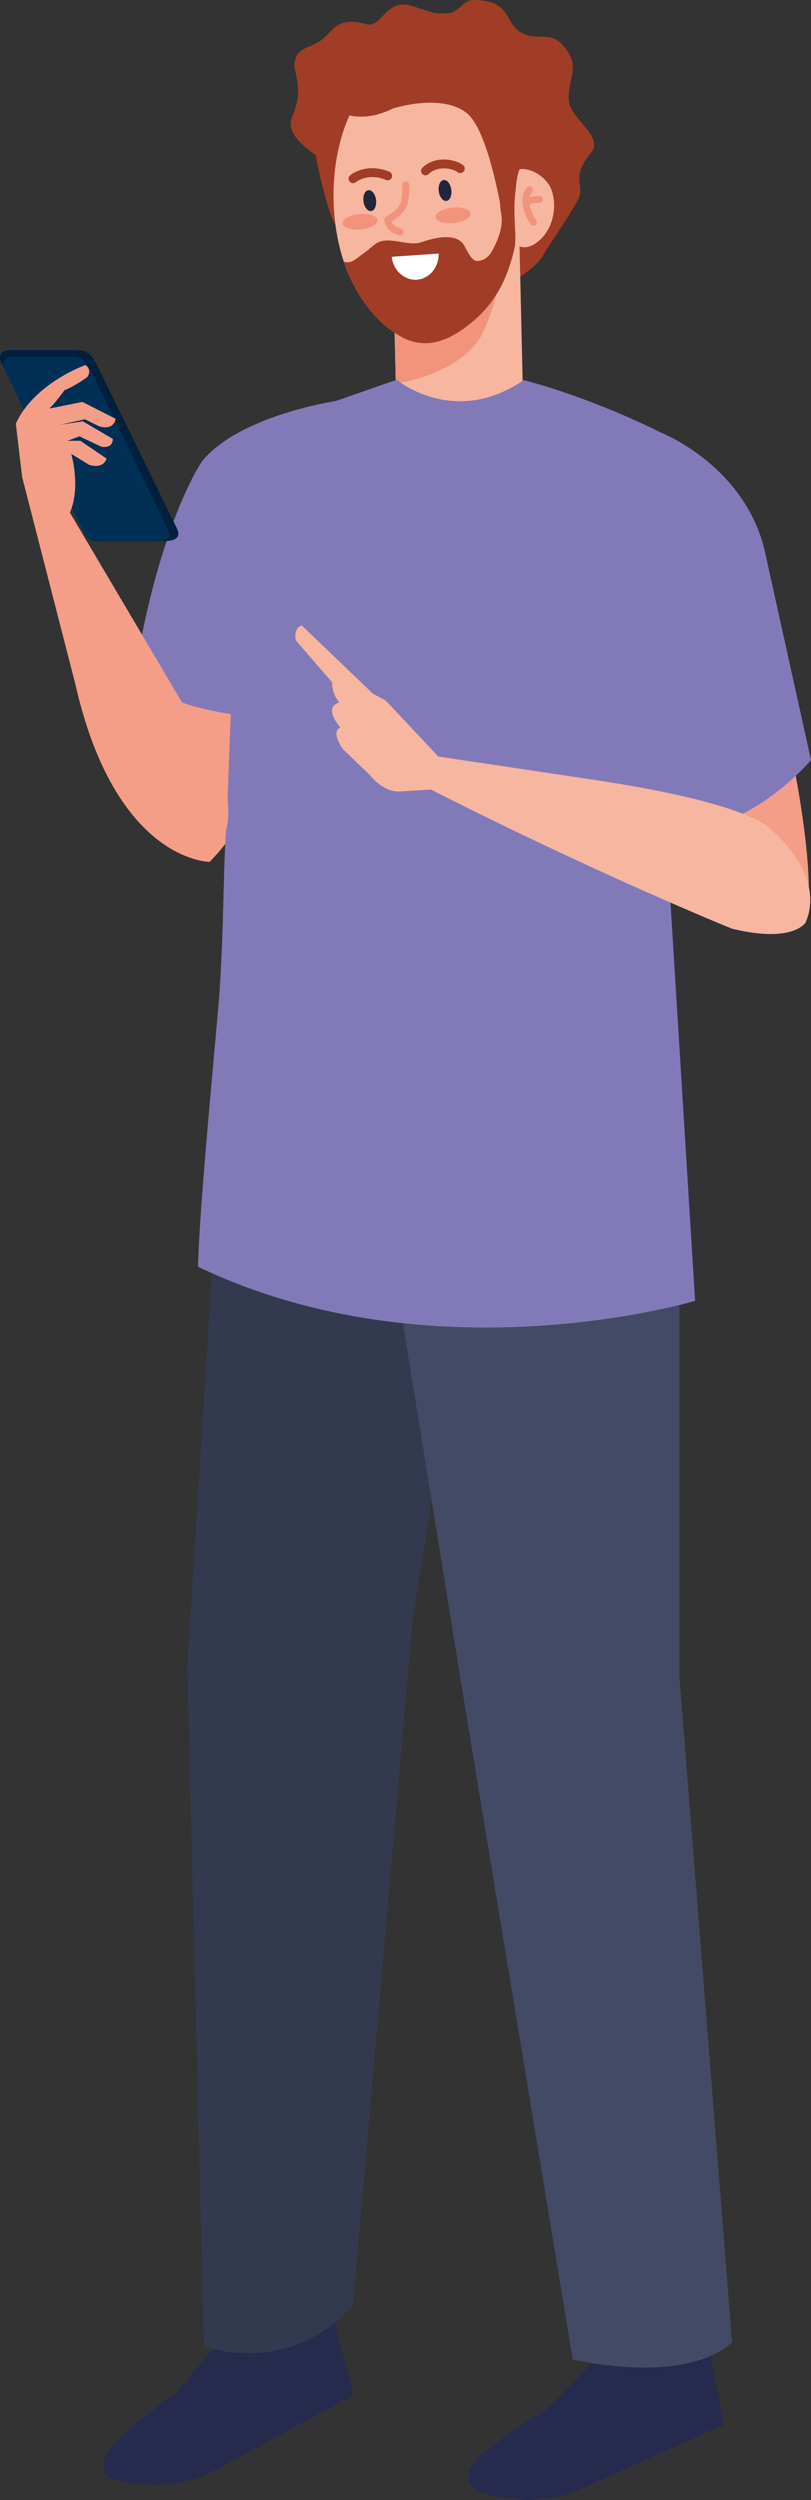 <svg xmlns="http://www.w3.org/2000/svg" width="122" height="376" fill="none"><rect width="100%" height="100%" fill="#333333" stroke="none"/><g clip-path="url(#a)"><path fill="#F49E87" d="m26.832 86.2-6.708 31.006s3.881 9.765 11.399 12.416c0 0 10.728-10 12.903-29.88 0 .005.273-16.794-17.594-13.542Z"/><path fill="#A13D26" d="M81.584 38.58c1.663-2.727 3.857-5.773 5.304-8.443 1.308-2.425-1.231-3.247 1.998-7.144 2.075-2.507-3.114-5.052-3.31-7.907-.23-3.334 1.883-4.905-.7-8.052-2.238-2.736-4.293-.51-6.861-2.387C75.964 3.152 76.72-.014 71.134.01c-1.289.005-1.916 1.408-3.095 1.857-1.356.511-2.837.048-4.126-.343-2.07-.626-3.373-1.452-5.198-.168-1.443 1.018-2.037 2.737-3.738 2.26-4.168-1.17-4.772.906-6.502 2.315-1.782 1.457-4.197 1.013-4.197 4.136.776 3.361.862 4.536-.34 7.54-1.85 4.599 9.635 8.424 12.457 11.537 1.759 1.944 2.027 4.264 3.431 6.346 1.907 2.813 4.816 2.097 7.671 2.947 2.909.86 2.166 4.856 5.333 5.124 2.76.215 7.494-2.918 8.754-4.98Z"/><path fill="#262B4E" d="M26.435 359.927c.263-.191 10.608-12.708 10.608-12.708l3.69-3.18 9.089 3.324 3.411 12.802L31.97 371.75s-6.023 3.525-14.94 1.213c0 0-1.965-.912-1.342-2.593.01.005-1.73-1.523 10.748-10.443Z"/><path fill="#827AB8" d="M20.12 102.264s7.565 5.749 23.032 5.749c0 0 15.975-38.135 7.37-47.696 0 0-14.48 2.14-20.125 9.054 0-.004-6.497 9.274-10.278 32.893Z"/><path fill="#262B4E" d="M82.174 362.41c.282-.168 11.552-11.862 11.552-11.862l3.924-2.889 8.807 4.006 2.424 13.022-22.088 9.933s-6.277 3.052-14.993.076c0 0-1.883-1.055-1.135-2.688 0 0-1.61-1.657 11.509-9.598Z"/><path fill="#21263D" d="M92.494 203.721c.288 0 .58 0 .863-.015a.507.507 0 0 0 .498-.53.524.524 0 0 0-.532-.497c-10.91.368-20.57-6.652-23.55-17.1a.52.52 0 0 0-.642-.353.508.508 0 0 0-.35.635c3.033 10.62 12.707 17.86 23.713 17.86Z"/><path fill="#333A4F" d="M33.742 160.203h64.981l2.688 20.457c.235 1.18 1.088 10.669.695 17.225H31.518l.805-11.341 1.419-26.341Z"/><path fill="#333A4F" d="m32.112 187.628-3.929 63.02 2.492 102.23s12.664 4.785 22.429-6.198l8.984-103.171 9.2-57.223c-.005-.005-34.23-14.255-39.175 1.342Z"/><path fill="#424A65" d="m57.593 180.331 12.463 77.012 16.104 97.512s16.641 4.073 23.967-2.583l-7.92-100.087v-54.983s.009-13.609-2.295-27.902c.004.005-35.103-4.675-42.319 11.031Z"/><path fill="#F7B6A0" d="M76.702 26.054c2.218-1.733 5.438.425 6.195 2.336.925 2.325.465 5.591-1.533 7.554-2.712 2.67-4.94.568-5.908-1.996-.776-2.068-1.107-6.055 1.246-7.894Z"/><path fill="#F7B6A0" d="m78.134 36.116-19.089.339.56 24.32 19.09-.343-.56-24.316Z"/><path fill="#F2937C" d="M72.653 49.998c1.835-4.04 2.894-8.118 2.472-13.151l-15.998.324.421 20.553c5.007-.864 11.145-3.419 13.105-7.726Z"/><path fill="#F7B6A0" d="m51.81 63.197 8.332-5.645 17.935.793 9.415 6.433-35.682-1.581Z"/><path fill="#827AB8" d="M29.793 190.522c.182-9.394 2.98-37.296 3.254-41.627.7-11.031.417-16.16 1.12-27.196l1.764-45.92c0-10.467 8.51-13.322 8.51-13.322 10.388-3.668 15.232-5.34 15.232-5.34s8.61 7.236 19.103.058c0 0 10.762 2.574 23.661 9.431 0 0 7.048 4.365 5.308 12.517l-7.057 53.813 3.876 62.714c.005 0-39.381 11.829-74.77-5.128Z"/><path fill="#A13D26" d="M58.226 7.21c3.948-1.312 2.927 2.279 2.094 6.543l-5.415 3.061c-4.57 2.526-3.32 7.025-3.589 11.542-.114 1.858-.618 3.691-.824 5.501-1.217-1.82-3.056-10.037-3.267-12.186 0 0-2.415-10.993 3.253-13.271-.01 0 5.232-1.409 7.748-1.19Z"/><path fill="#F7B6A0" d="M77.392 37.334c-.992 4.312-2.688 7.984-6.162 10.926-3.393 2.874-7.092 4.646-11.179 2.225-3.248-1.93-5.654-5.105-7.244-8.424-3.661-7.65-3.541-19.044.575-26.297 4.518-7.966 15.625-8.061 21.053-.784 4.423 5.922 4.557 15.396 2.957 22.354Z"/><path fill="#A13D26" d="M54.656 38.14c2.075-1.48 1.94-2.368 5.438-1.79 1.102.186 2.276.434 3.35.062 1.475-.501 5.04-1.576 6.324.41.374.578 1.126 2.522 2.1 2.44 1.03-.085 1.738-.71 2.218-1.627.608-1.151 1.169-2.436 1.341-3.73.201-1.485-.201-1.834-.201-3.63 0-.233 1.95-.104 2.185-.104-.14 3.252.33 5.644-.015 7.163-.991 4.312-2.688 7.984-6.161 10.926-3.393 2.874-7.092 4.646-11.179 2.225-3.248-1.93-5.654-5.105-7.244-8.424a24.852 24.852 0 0 1-1.079-2.693c1.131.277 1.495-.21 2.923-1.227Z"/><path fill="#F2937C" d="M80.257 33.958a.52.52 0 0 0 .292-.096.507.507 0 0 0 .134-.712c-1.226-1.79-1.293-3.562-.647-4.24a.518.518 0 0 0-.019-.73.518.518 0 0 0-.733.023c-1.092 1.151-.862 3.477.546 5.525.101.148.26.23.427.23Z"/><path fill="#F2937C" d="M79.203 31.069a.523.523 0 0 0 .402-.191c.24-.292.925-.397 1.495-.35a.52.52 0 0 0 .556-.472.512.512 0 0 0-.474-.554c-.393-.028-1.73-.067-2.377.73a.514.514 0 0 0 .072.727c.096.071.21.11.326.11ZM70.794 32.133c.057.64-1.069 1.27-2.52 1.414-1.452.138-2.679-.268-2.746-.907-.058-.64 1.069-1.27 2.52-1.414 1.457-.138 2.683.268 2.746.907ZM56.788 33.098c.063.64-1.063 1.27-2.515 1.413-1.457.139-2.683-.267-2.74-.907-.068-.64 1.063-1.275 2.515-1.413 1.451-.139 2.678.267 2.74.907Z"/><path fill="#A13D26" d="M53.104 27.554a.647.647 0 0 0 .417-.148c.187-.148 1.911-1.423 4.542-.34a.669.669 0 1 0 .513-1.237c-2.54-1.045-4.758-.367-5.889.531a.667.667 0 0 0-.105.94c.129.168.325.254.522.254ZM64.019 26.365a.68.68 0 0 0 .474-.196c1.097-1.103 3.21-1.05 4.37-.258a.677.677 0 0 0 .934-.177.67.67 0 0 0-.177-.926c-1.63-1.108-4.461-1.203-6.076.42a.664.664 0 0 0 .475 1.137Z"/><path fill="#A13D26" d="M70.171 16.976c2.813 2.188 4.633 11.199 5.304 14.904 1.155-.176 1.49.268 1.826-1.065.254-1.003.278-4.632.958-5.463 1.643-1.986 3.632.005 4.168 1.194 3.867-15.52-5.016-21.474-5.016-21.474-7.048-5.249-17.412-2.197-17.412-2.197s-9.535-.234-13.033 10.668c0 0 4.197 6.676 12.127 2.789 0-.005 7.206-2.364 11.078.644Z"/><path fill="#21263D" d="M56.568 30.047c.12.864-.206 1.628-.728 1.695-.523.071-1.045-.578-1.16-1.442-.115-.87.211-1.629.728-1.696.527-.071 1.05.578 1.16 1.443ZM67.89 28.523c.12.87-.21 1.629-.728 1.695-.522.072-1.045-.577-1.16-1.442-.12-.869.206-1.628.729-1.7.522-.071 1.044.578 1.16 1.447Z"/><path fill="#fff" d="M58.925 38.623c.24 2.049 1.893 3.577 3.786 3.443 1.892-.124 3.315-1.867 3.277-3.93l-7.063.487Z"/><path fill="#F49E87" d="M111.181 138.628c-4.102 1.304-8.673-10.907-9.617-14.264-8.13-28.929-15.902-41.727-14.513-48.474-.24-1.428 9.741-18.796 19.957-3.515 3.713 4.98 16.247 49.544 14.513 65.093 0 0-1.404-1.013-10.34 1.16Z"/><path fill="#827AB8" d="M99.547 65.121s12.357 4.866 15.453 17.55l7 31.646s-12.841 15.352-26.593 8.93l-9.75-43.675c-.005 0 1.231-17.115 13.89-14.45Z"/><path fill="#F7B6A0" d="M65.025 113.648s-2.353.769-3.004 3.682c27.076 13.868 48.101 22.349 48.101 22.349 9.267 2.254 11.073-.95 11.073-.95 3.095-7.226-5.156-13.906-5.156-13.906s-2.314-3.883-26.664-7.531l-24.35-3.644Z"/><path fill="#F7B6A0" d="m51.6 112.688 4.067 3.907s1.845 2.464 4.313 2.454l4.83-.296 1.015-5.095-7.815-8.305-7.748-4.116s-1.035 2.216.786 4.427c0 0-2.597.449.173 3.768 0 0-1.591.372.378 3.256Z"/><path fill="#F7B6A0" d="M56.098 104.332 45.414 94.084s-1.242.148-.935 2.201l7.12 8.238c-.005 0 3.086 2.11 4.5-.191Z"/><path fill="#00203E" d="M12.39 79.495c.82 1.877 1.678 1.877 2.722 1.877h9.622c1.887 0 2.458-.707 1.887-1.877l-12.213-24.97c-1.078-1.877-1.873-1.877-2.913-1.877H1.577c-1.395 0-1.874.874-1.395 1.877l12.209 24.97Z"/><path fill="#003056" d="M12.372 79.557c.819 1.877 1.677 1.877 2.716 1.877h8.275c1.888 0 2.458-.707 1.888-1.877l-11.71-24.03c-1.078-1.876-1.879-1.876-2.918-1.876H2.056c-1.395 0-1.869.87-1.395 1.877l11.71 24.03Z"/><path fill="#F49E87" d="M31.518 129.627s-14.125-.001-20.186-26.742L3.33 71.745l6.555 4.288 22.692 38.408s4.614 9.001-1.059 15.186Z"/><path fill="#F49E87" d="M10.517 77.098 3.33 71.745l-.949-8.013c2.75-6.108 10.46-8.825 10.46-8.825s1.088.602.293 1.8c0 0-1.812 1.347-3.44 1.977 0 0-1.304 1.877-2.282 2.76l4.993-.993 4.993 2.54s-.192 1.806-2.487 1.118l-2.142-1.05-3.737.835 3.421-.53 4.509 2.646s.134 1.475-1.71 1.179l-3.302-1.561-1.797.673 1.931-.01 3.944 2.68s-.365 1.628-2.645.93l-2.67-1.642c-.004 0 1.486 4.918-.196 8.839Z"/><path fill="#F2937C" d="M60.224 35.404a.516.516 0 0 0 .134-1.012c-.925-.248-1.289-.602-1.457-1.065 2.415-1.58 2.655-2.483 2.655-5.534a.518.518 0 0 0-1.035 0c0 2.922-.139 3.38-2.487 4.86a.504.504 0 0 0-.23.53c.211 1.152.915 1.835 2.286 2.202.043.01.086.02.134.02Z"/></g><defs><clipPath id="a"><path fill="#fff" d="M0 0h122v376H0z"/></clipPath></defs></svg>